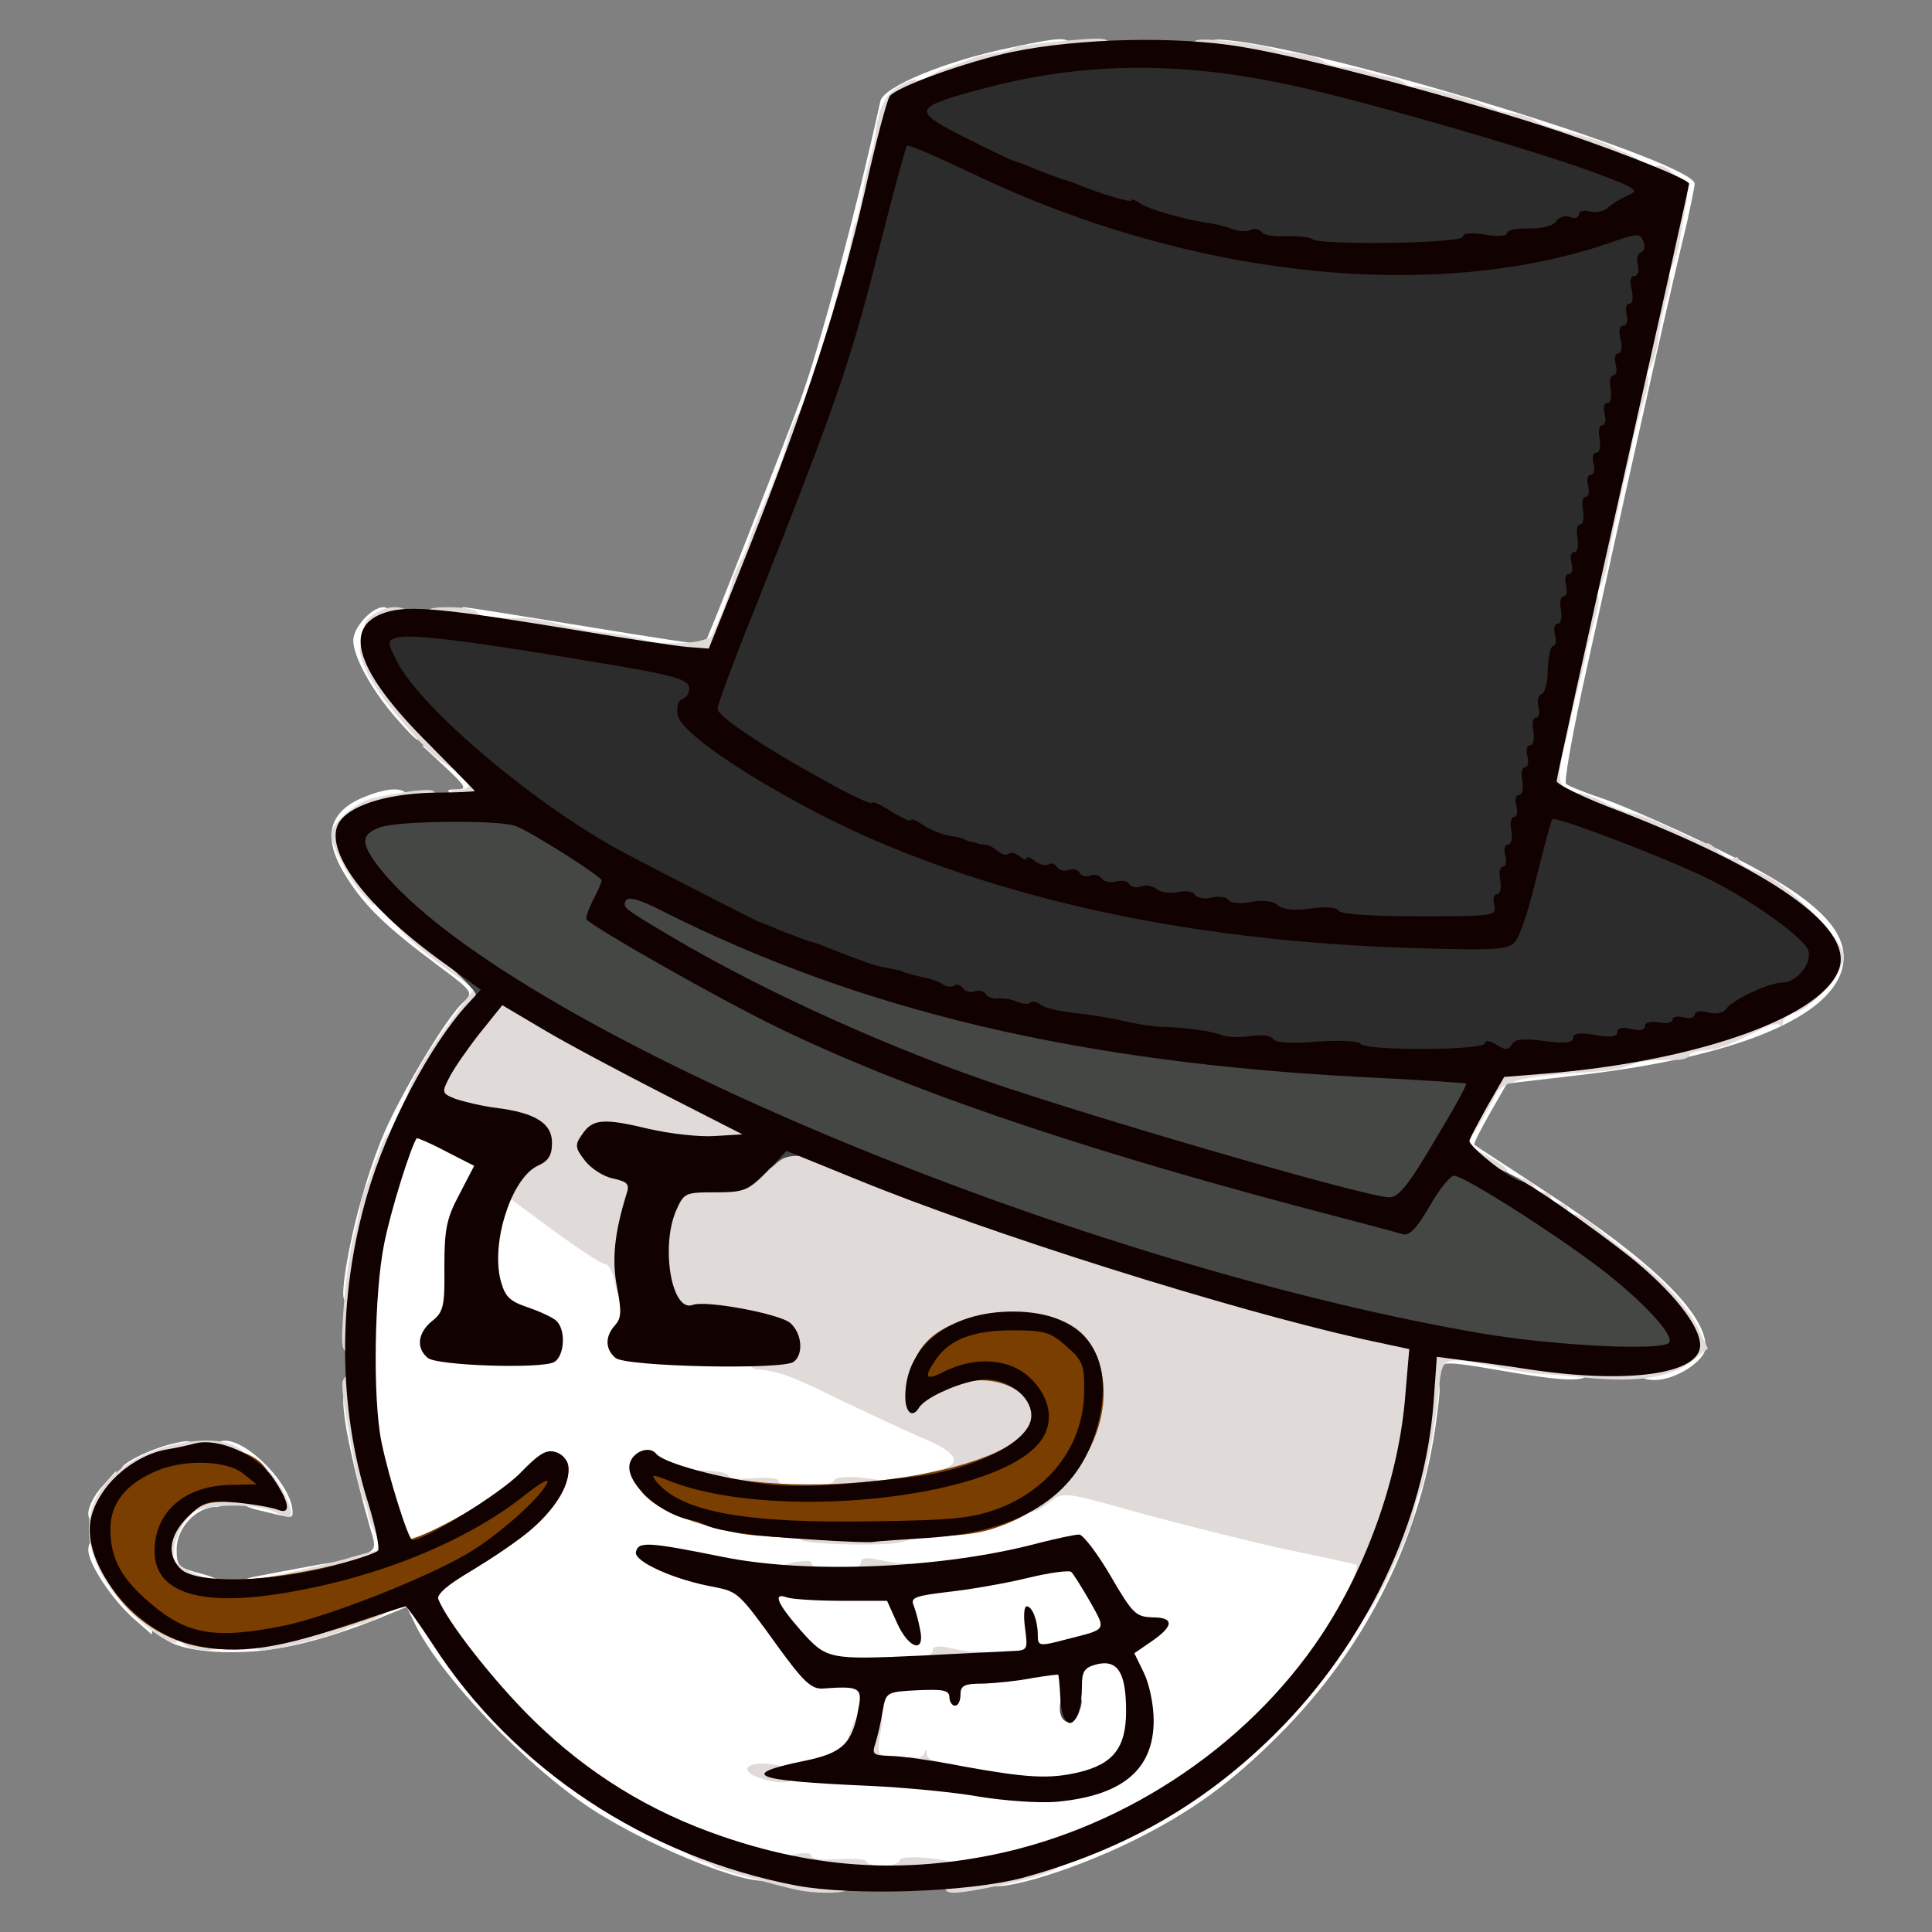 <?xml version="1.0" encoding="utf-8"?>
<!DOCTYPE svg PUBLIC "-//W3C//DTD SVG 1.0//EN" "http://www.w3.org/TR/2001/REC-SVG-20010904/DTD/svg10.dtd">
<svg version="1.0" xmlns="http://www.w3.org/2000/svg" width="32px" height="32px" viewBox="0 0 350 350" preserveAspectRatio="xMidYMid meet">
 <rect x="0" y="0" width="350" height="350" fill="#808080" stroke="none"/>
 <g fill="#ffffff">
  <path d="M179 341 c0 -1 -2.5 -1.1 -10.7 -0.6 -6 0.3 -14.6 0.2 -19.3 -0.4 -6.1 -0.7 -8.6 -0.7 -9.1 0.2 -1.6 2.6 -20.6 -4.7 -32.6 -12.4 -12.1 -7.9 -28.1 -24.7 -32.4 -34.2 l-1.2 -2.5 -5.1 2.1 c-10.1 4 -18.2 6 -25.6 6.1 -7.9 0.2 -14 -1.5 -14 -3.9 0 -1.7 6.6 -1.9 7.6 -0.3 1.2 2 21.4 -0.5 22.7 -2.7 0.4 -0.8 1.9 -1.4 3.3 -1.4 1.4 0 3.2 -0.7 4 -1.5 0.9 -0.8 3.3 -1.5 5.5 -1.5 2.6 0 3.9 -0.4 3.9 -1.4 0 -0.7 2.8 -3 6.3 -5 3.5 -2 7.6 -4.8 9.2 -6.2 l3 -2.6 -3 2 c-6 3.9 -13.5 7.2 -16.4 7.2 -1.6 0 -3.1 0.6 -3.5 1.5 -0.7 2 -7.6 2.1 -7.6 0.1 0 -0.8 0.9 -1.8 2.1 -2.1 1.6 -0.5 1.9 -1.2 1.5 -2.8 -2.3 -7.8 -4.5 -17 -5.1 -21.4 -0.6 -4.5 -0.4 -5.3 0.9 -5.3 1.3 0 1.6 -1.3 1.6 -8 0 -6.7 -0.3 -8 -1.6 -8 -1.3 0 -1.5 -0.8 -0.9 -5.2 1.2 -8.3 4.3 -19.4 7.6 -26.7 3.6 -7.8 11 -20 13.8 -22.5 1.9 -1.8 1.9 -1.9 -4.7 -6.8 -9.1 -6.8 -13 -10.5 -16.3 -15.7 -4.6 -7.1 -3.6 -11.9 2.8 -14.6 5 -2.1 8.3 -2 8.3 0.4 0 1.9 -1.8 3.1 -4.7 3.1 -2.8 0 -4.4 2.7 -3.7 6.5 0.3 1.9 0.9 3.5 1.3 3.5 1.5 0 9.1 8 9.1 9.5 0 0.8 0.7 1.5 1.6 1.5 0.9 0 3.6 1.4 6 3.2 3.4 2.4 4.4 3.8 4.4 6 0 1.5 -0.4 2.8 -1 2.8 -0.5 0 -1 1.4 -1 3 0 1.8 -0.6 3.3 -1.5 3.6 -0.8 0.4 -1.5 1.2 -1.5 2 0 0.8 -0.4 1.4 -1 1.4 -0.5 0 -1 0.7 -1 1.5 0 0.8 -0.6 1.5 -1.3 1.5 -0.7 0 -1.7 2 -2.3 4.5 -0.8 3.5 -0.7 4.5 0.2 4.5 0.7 0 3.5 1.2 6.3 2.6 4.3 2.3 5.1 3.1 5.1 5.5 0 2.6 0.4 2.9 3.1 2.9 2.2 0 5.5 1.8 11.3 6 4.6 3.3 8.7 6 9.3 6 1.4 0 3.7 11.3 3 14.9 l-0.6 3 12.2 0.3 c6.7 0.2 12.6 0 13.1 -0.4 0.6 -0.5 2.5 -0.8 4.3 -0.8 2.7 0 3.3 0.4 3.3 2.1 0 1.6 2.4 3.2 12.3 7.8 6.7 3.2 13 6.1 14 6.4 1.3 0.5 1.7 1.8 1.7 5 l0 4.4 -6.2 1.3 c-7.4 1.6 -36.2 1.8 -43 0.3 -2.7 -0.6 -4.8 -0.9 -4.8 -0.7 0 0.9 8.3 3.7 15 5 9 1.8 27.4 2 34.9 0.5 4.7 -1 11.2 -3.7 18.3 -7.6 1 -0.5 1.8 -1.8 1.8 -2.7 0 -1.4 0.8 -1.8 3.4 -1.8 3 0 3.5 0.4 3.8 2.7 0.3 2.5 1 2.9 14.1 6.4 7.6 2.1 18.8 4.8 24.8 6.1 7.1 1.4 10.9 2.7 10.9 3.5 0 0.7 0.5 1.3 1 1.3 0.6 0 1 -1.6 1 -3.5 0 -1.9 0.5 -3.5 1 -3.5 0.6 0 1 -1.7 1 -3.8 0 -2.1 0.4 -4.2 0.9 -4.7 1.1 -1.2 3.1 -10.6 3.1 -14.5 0 -2.4 0.4 -3 2.1 -3 1.9 0 2 0.4 1.3 5.8 -2.6 22.1 -12.7 42.6 -28.9 58.7 -8.6 8.6 -15.8 13.8 -26.3 19 -12 5.9 -26.2 9.9 -26.2 7.5z m-81.2 -98.2 c-0.3 -0.7 -2.4 -2 -4.8 -2.8 -3.2 -1.1 -4.6 -2.2 -5.1 -4 -1.1 -4 -1 -14.9 0.2 -17.1 0.6 -1.1 0.9 -2.5 0.7 -3 -0.2 -0.6 -1.4 1.1 -2.8 3.8 -2 4.1 -2.4 6 -2.2 12.9 0.2 6.5 -0.1 8.3 -1.3 8.8 -0.8 0.3 -1.5 1 -1.5 1.6 0 0.6 3.4 1 8.6 1 6.4 0 8.5 -0.3 8.2 -1.2z"/>
  <path d="M24.3 293.3 c-4 -3.5 -8.3 -10 -8.3 -12.5 0 -3.4 4.3 -1.8 5.4 2 0.5 1.7 1.4 3.2 2 3.2 1.9 0.1 4.7 4.9 4.4 7.6 l-0.3 2.5 -3.2 -2.8z"/>
  <path d="M33 287 c0 -1.5 -0.7 -2 -2.5 -2 -2.2 0 -2.5 -0.4 -2.5 -4 0 -2.2 0.5 -4 1 -4 0.6 0 1 -1 1 -2.1 0 -3.1 3.7 -5.9 7.7 -5.9 2.6 0 3.3 0.4 3.3 2 0 1.3 -0.7 2 -1.9 2 -3.5 0 -7.1 3.8 -7.1 7.6 0 3.2 0.3 3.4 4.5 4.5 5.8 1.5 6.1 3.9 0.5 3.9 -3.3 0 -4 -0.3 -4 -2z"/>
  <path d="M43 287.5 c0 -0.9 1.4 -1.6 3.8 -2 2 -0.4 5.9 -1.1 8.5 -1.6 6.4 -1.2 6.7 -1.2 6.7 0.9 0 1.5 -1.3 2.1 -6.4 3 -8.7 1.6 -12.6 1.5 -12.6 -0.3z"/>
  <path d="M16 274.1 c0 -1.1 1.1 -3.3 2.5 -4.8 l2.5 -2.8 -0.2 4.5 c-0.3 3.8 -0.6 4.5 -2.5 4.8 -1.7 0.3 -2.3 -0.2 -2.3 -1.7z"/>
  <path d="M47.3 273.7 c-3.1 -0.7 -4.3 -1.5 -4.3 -2.8 0 -0.9 0.6 -1.9 1.3 -2.2 0.6 -0.2 -0.3 -1.1 -2 -2.1 -3.6 -1.8 -4.6 -5.6 -1.5 -5.6 4.3 0 12.2 8.3 12.2 12.9 0 1.2 0.1 1.2 -5.7 -0.2z"/>
  <path d="M22 266.1 c0 -1.1 5.9 -3.9 9.9 -4.7 2.7 -0.6 3.1 -0.4 3.1 1.5 0 1.7 -0.6 2.1 -3 2.1 -1.6 0 -3 0.5 -3 1 0 0.6 -1.6 1 -3.5 1 -1.9 0 -3.5 -0.4 -3.5 -0.9z"/>
  <path d="M270.8 248.1 c-8 -1.4 -9.8 -1.4 -9.8 -0.3 0 0.7 -0.4 1 -1 0.7 -0.5 -0.3 -1 -1.7 -1 -3.1 0 -2.2 0.4 -2.4 4.5 -2.4 2.5 0 6.4 0.4 8.7 1 2.4 0.5 6.9 1.2 10.1 1.6 4.8 0.4 5.7 0.9 5.7 2.5 0 2.4 -3.5 2.4 -17.2 0z"/>
  <path d="M297 248 c0 -1.2 0.7 -2 1.8 -2 2 -0.1 5.2 -2.3 5.2 -3.7 0 -0.6 -0.7 -1.6 -1.5 -2.3 -0.8 -0.7 -1.5 -2.3 -1.5 -3.6 0 -1.8 -0.6 -2.4 -2.2 -2.4 -2.6 -0.1 -5.8 -2.2 -5.8 -3.9 0 -0.6 -0.7 -1.1 -1.5 -1.1 -0.8 0 -2.8 -1.3 -4.5 -3 -1.7 -1.6 -3.7 -3 -4.5 -3 -0.8 0 -1.5 -0.4 -1.5 -1 0 -0.5 -0.7 -1 -1.5 -1 -0.8 0 -1.5 -0.4 -1.5 -1 0 -0.5 -0.7 -1 -1.5 -1 -0.8 0 -1.5 -0.4 -1.5 -0.9 0 -0.5 -1 -1.3 -2.2 -1.7 -1.3 -0.4 -3 -1.5 -3.8 -2.4 -0.8 -0.9 -2.5 -2 -3.7 -2.4 -1.9 -0.6 -2.3 -1.4 -2.2 -4.4 0 -2 0.9 -5 2 -6.7 1 -1.6 2.3 -4 2.8 -5.1 1.1 -2.5 3.6 -3.2 14.6 -4.3 9.3 -0.9 24.9 -3.9 28.5 -5.3 1.4 -0.6 4.6 -2.1 7.1 -3.4 2.6 -1.3 5.4 -2.4 6.3 -2.4 0.9 0 1.6 -0.6 1.6 -1.3 0 -0.7 0.9 -1.9 2 -2.7 2.7 -2 2.5 -2.8 -1.5 -6.7 -1.9 -1.9 -3.5 -3.8 -3.5 -4.3 0 -0.6 -0.7 -1 -1.5 -1 -0.8 0 -1.5 -0.4 -1.5 -1 0 -0.5 -0.6 -1 -1.4 -1 -1.9 0 -17.6 -8 -17.6 -8.9 0 -0.5 -1.9 -1.2 -4.3 -1.5 -2.4 -0.4 -6 -1.6 -8 -2.6 -2 -1.1 -4.5 -2 -5.5 -2 -4.7 0 -5.4 -5.7 -2.1 -18.5 1.1 -4.4 2.5 -9.9 3 -12.2 0.5 -2.4 1.3 -6.2 1.9 -8.5 0.5 -2.4 1.4 -6.8 2 -9.8 0.5 -3 2.2 -10.2 3.6 -16 1.4 -5.8 2.8 -11.8 3 -13.5 0.3 -1.6 0.9 -3.9 1.4 -5 0.5 -1.1 1.1 -3.6 1.4 -5.5 0.3 -1.9 1 -5.6 1.5 -8.2 3.5 -15.6 3.6 -15.3 -4.6 -17.7 -2.5 -0.8 -4.7 -2 -5 -2.7 -0.3 -0.8 -1.2 -1.4 -2.1 -1.4 -3 0 -12.2 -2.4 -12.2 -3.2 0 -0.5 -1.2 -0.8 -2.7 -0.8 -1.6 0 -4 -0.6 -5.4 -1.4 -1.5 -0.7 -5.1 -1.9 -8 -2.6 -3 -0.7 -6.3 -1.6 -7.4 -2 -1.1 -0.5 -4.8 -1.4 -8.3 -2.1 -3.4 -0.6 -6.5 -1.6 -6.8 -2 -0.3 -0.5 -2.3 -0.9 -4.4 -0.9 -2.1 0 -4.2 -0.4 -4.5 -1 -0.3 -0.5 -2.4 -1 -4.6 -1 -3.3 0 -3.9 -0.3 -3.9 -2.1 0 -1.9 0.4 -2 5.3 -1.4 21.1 2.8 82.7 22 82.7 25.8 0 0.6 -0.7 3.8 -1.4 7.1 -2.8 11.5 -7.2 31 -18.1 80.5 -2.5 11.2 -4.2 20.7 -3.8 21.1 0.4 0.4 3.7 1.7 7.3 2.9 3.6 1.3 12.5 5.2 19.7 8.7 16.4 7.9 23.3 13.8 23.3 19.8 0 9.9 -17.6 17.8 -47.3 21.3 l-13.7 1.6 -3.1 5.4 c-1.7 3 -3 5.5 -2.8 5.7 0.2 0.2 6.3 4.1 13.4 8.8 18.7 12.2 28.5 21.7 28.5 27.8 0 2.5 -5.4 6 -9.2 6 -2.1 0 -2.8 -0.5 -2.8 -2z"/>
  <path d="M82 144 c-1.2 -0.8 -1.1 -1 0.7 -1 2 0 1.7 -0.5 -2 -4 l-4.2 -3.9 3.3 -0.1 c5 0 8.2 2.6 8.2 6.6 0 2.9 -0.4 3.4 -2.2 3.4 -1.3 0 -3 -0.5 -3.8 -1z"/>
  <path d="M71.5 129.8 c-4.3 -5 -7.5 -10.9 -7.5 -13.8 0 -2.3 3.3 -6 5.5 -6 1.8 0 2.1 4.6 0.3 5.2 -1.7 0.6 -0.2 4.9 3.2 8.8 2 2.3 3 4.6 3 6.8 0 1.7 -0.2 3.2 -0.4 3.2 -0.3 0 -2.1 -1.9 -4.1 -4.2z"/>
  <path d="M114.7 119.4 c-0.5 -0.6 -4.4 -1.2 -22.7 -3.7 -7.6 -1.1 -8.5 -1.4 -8.8 -3.4 -0.2 -1.3 0.2 -2.3 0.8 -2.3 0.6 0 10.6 1.6 22.2 3.5 11.6 1.9 21.2 3.4 21.4 3.2 0.4 -0.3 14.6 -36.6 17.5 -44.5 3.4 -9.4 9.9 -33.5 14.4 -53.9 0.6 -2.6 11.9 -7.3 23.7 -9.7 9.9 -2.1 10.8 -2 10.8 0.4 0 1.6 -0.7 2 -3.4 2 -1.9 0 -3.8 0.5 -4.1 1 -0.3 0.6 -2.1 1 -3.9 1 -1.8 0 -3.6 0.3 -4 0.8 -0.4 0.4 -4 1.8 -7.9 3.2 -7 2.5 -7.2 2.7 -8 6.5 -0.5 2.2 -1.2 5.6 -1.7 7.5 -0.4 1.9 -1.8 7.8 -2.9 13 -2.9 12.9 -9.1 32.2 -10.7 33.6 -0.8 0.6 -1.4 2.3 -1.4 3.8 0 1.4 -0.4 3.4 -0.9 4.4 -0.5 0.9 -1.3 2.8 -1.9 4.2 -0.5 1.4 -1.7 4.1 -2.6 6.2 -0.9 2 -1.6 4.1 -1.6 4.7 0 0.6 -0.4 1.9 -0.9 2.9 -0.5 0.9 -1.3 2.8 -1.8 4.2 -0.6 1.4 -1.5 3.6 -2.1 5 -0.5 1.4 -1.2 3.2 -1.5 4.1 -0.3 0.9 -2.1 1.9 -4.4 2.2 -4.8 0.8 -12.8 0.9 -13.6 0.1z"/>
 </g>
 <g fill="#e0dbd8">
  <path d="M144.5 342.4 c-4.5 -1 -14.1 -3.7 -15 -4.2 -0.5 -0.4 -1.2 -0.7 -1.5 -0.8 -1.8 -0.3 -4 -1.8 -4 -2.5 0 -1.4 5 -1.1 10.6 0.6 3.4 1 6.1 1.2 8.7 0.6 2.3 -0.6 3.7 -0.5 3.7 0.1 0 0.6 2.1 0.8 5 0.6 2.8 -0.1 5 0 5 0.5 0 0.4 1.4 0.7 3 0.7 1.7 0 3 -0.5 3 -1 0 -1.2 10.2 -0.2 11 1.1 0.3 0.5 3.3 0.2 6.5 -0.6 6.6 -1.6 12.5 -1.9 12.5 -0.7 0 1.5 -4.1 3.2 -12.6 4.9 -6.8 1.4 -8.8 1.5 -9.1 0.6 -0.6 -1.6 -17.3 -1.8 -17.3 -0.3 0 1 -5.5 1.2 -9.5 0.4z"/>
  <path d="M137.1 321.9 c-3.5 -1.4 -1.3 -3 3.2 -2.2 2.2 0.3 3.7 1.1 3.7 1.9 0 1.6 -3.3 1.7 -6.9 0.3z"/>
  <path d="M164 319.9 c0 -1.4 0.5 -1.9 1.4 -1.6 0.8 0.3 1.7 0.1 2 -0.6 0.3 -0.9 0.5 -0.9 0.5 0.1 0.1 0.6 0.8 1.2 1.6 1.2 0.8 0 1.5 0.7 1.5 1.5 0 1 -1.1 1.5 -3.5 1.5 -2.9 0 -3.5 -0.4 -3.5 -2.1z"/>
  <path d="M155 319.1 c0 -1.1 -0.5 -2.1 -1 -2.3 -0.7 -0.2 -0.6 -1.5 0.2 -3.6 0.9 -2.4 1.9 -3.2 3.6 -3.2 2.2 0 2.3 0.3 1.7 4 -0.6 3.3 -0.4 4 0.9 4 0.9 0 1.6 0.7 1.6 1.5 0 1 -1.1 1.5 -3.5 1.5 -2.8 0 -3.5 -0.4 -3.5 -1.9z"/>
  <path d="M166 301.5 c0 -0.8 0.7 -1.5 1.5 -1.5 0.8 0 1.5 -0.5 1.5 -1.1 0 -0.7 1.1 -0.8 3.3 -0.3 1.7 0.4 4 0.7 5 0.6 1 0 1.7 0.6 1.7 1.9 0 1.7 -0.7 1.9 -6.5 1.9 -5.1 0 -6.5 -0.3 -6.5 -1.5z"/>
  <path d="M33.2 297.8 c-0.7 -0.7 -1.2 -0.9 -1.2 -0.5 0 1.5 -5.6 -2.2 -9.1 -6 -9.1 -9.8 -9.1 -19.9 0.1 -26 6.1 -4.2 16.6 -5.7 20.3 -2.9 2.8 2.1 2 2.6 -4 2.6 -6.3 0 -12 2.2 -16.5 6.4 -3.5 3.1 -3.8 8.6 -0.8 11.8 1.1 1.2 2 3.4 2 5 0 2.3 0.4 2.8 2.5 2.8 1.3 0 3.9 0.9 5.7 2 1.8 1.1 4.3 2 5.6 2 1.5 0 2.2 0.6 2.2 2 0 1.5 -0.7 2 -2.8 2 -1.5 0 -3.3 -0.5 -4 -1.2z"/>
  <path d="M46 297.2 c0 -1.3 1.9 -2.3 8.3 -4.1 9.5 -2.7 16.7 -3.7 16.7 -2.4 0 1.1 -3.7 3.3 -6 3.6 -0.8 0.2 -2 0.5 -2.5 0.9 -1.4 0.9 -12.9 3.8 -14.9 3.8 -0.9 0 -1.6 -0.8 -1.6 -1.8z"/>
  <path d="M246 291 c0 -1.1 -0.4 -2 -1 -2 -0.6 0 -0.6 -0.9 0.1 -2.6 0.5 -1.5 0.8 -2.8 0.7 -2.9 -0.2 -0.1 -5.9 -1.4 -12.8 -2.8 -6.9 -1.5 -18.8 -4.5 -26.5 -6.6 -13.8 -3.9 -13.9 -3.9 -16.3 -2 -3.3 2.5 -4.2 2.4 -4.2 -0.7 0 -1.6 0.7 -2.8 1.8 -3 2.3 -0.7 5.6 -5.7 7.6 -11.8 1.6 -4.5 1.5 -5.1 -0.1 -8.4 -3.6 -7.2 -11.6 -9.3 -20 -5 -7 3.4 -6.4 4.3 2.3 4 6.8 -0.3 7.9 -0.1 10 1.9 3.1 2.9 3.5 11.6 0.6 14.2 -3 2.8 -11.1 5.8 -16.8 6.4 -4.5 0.5 -5.4 0.3 -5.4 -1 0 -1 1.2 -1.8 3.5 -2.3 5 -0.9 4.3 -3 -1.7 -5.6 -2.9 -1.2 -9.7 -4.4 -15.2 -7 -9 -4.5 -11.9 -5.5 -15.3 -5.7 -2.5 -0.2 -1.3 -3.1 1.2 -3.1 1.4 0 2.5 -0.4 2.5 -0.9 0 -2.2 -3.7 -3.5 -11.6 -3.9 -8.1 -0.4 -8.5 -0.6 -9.9 -3.3 -1.9 -3.7 -1.9 -15.9 -0.1 -20.4 1.5 -3.4 1.7 -3.5 6.9 -3.5 4 0 6.1 -0.5 7.8 -2 l2.4 -1.9 -8 -0.1 c-4.4 0 -10.4 -0.6 -13.3 -1.4 -5.2 -1.3 -7.3 -0.8 -4.9 1.2 0.7 0.6 2.4 1.3 4 1.7 2.4 0.6 2.7 1.2 2.7 4.7 0 2.2 -0.5 4.9 -1.1 6.1 -0.7 1.1 -1.1 4.9 -1.1 8.4 0.1 4.8 -0.2 6.3 -1.3 6.3 -0.8 0 -1.7 -1.5 -2.1 -3.5 -0.3 -1.9 -1.1 -3.5 -1.8 -3.5 -0.6 0 -4.7 -2.7 -9.1 -5.9 l-8 -5.9 -1 3.1 c-1.5 4.5 -3.5 4.7 -3.5 0.3 0 -2 0.4 -3.6 0.9 -3.6 0.5 0 1.2 -1.6 1.5 -3.5 0.5 -2.5 1.5 -3.9 3.2 -4.7 1.3 -0.6 2.4 -1.4 2.4 -1.8 0 -1.1 -4.9 -2.8 -10 -3.5 -2.5 -0.3 -5.8 -1.2 -7.4 -2 -1.6 -0.8 -3.5 -1.5 -4.2 -1.5 -2.2 0 0.7 -6.1 6.6 -14.2 l4.9 -6.7 -5.2 -3.7 c-2.9 -2.1 -6.4 -5 -7.9 -6.6 l-2.7 -2.8 3.2 0 c2.2 0 4.3 1 6.4 2.9 1.7 1.5 3.8 3.1 4.7 3.4 0.9 0.4 1.6 1 1.6 1.6 0 0.5 0.9 1.1 2 1.4 1.1 0.3 2 1.2 2 2.1 0 0.9 0.8 1.6 1.9 1.6 1.1 0 5.4 2 9.6 4.6 4.3 2.5 14 7.6 21.6 11.5 13.5 6.7 13.9 7 13.9 10.1 0 2.5 0.3 2.9 1.2 2 2.3 -2.3 8.5 -1.2 20.9 3.8 24 9.8 67.1 23.3 90.7 28.5 4.5 1.1 8.2 2.2 8.2 2.7 0 0.4 1.9 0.8 4.3 0.8 2.3 0 8.3 0.7 13.2 1.5 9.7 1.6 17.5 1.9 24.9 0.9 4.5 -0.7 6.2 -2.6 3.1 -3.8 -0.8 -0.3 -1.5 -1 -1.5 -1.7 0 -0.6 -1.1 -2 -2.5 -3.1 -1.4 -1.1 -2.5 -2.8 -2.5 -3.9 0 -1.4 -0.7 -1.9 -2.6 -1.9 -1.7 0 -2.8 -0.6 -3.1 -2 -0.3 -1.1 -1.4 -2 -2.4 -2 -1.1 0 -1.9 -0.4 -1.9 -1 0 -0.5 -0.7 -1 -1.5 -1 -0.9 0 -1.8 -0.7 -2.1 -1.5 -0.4 -0.8 -1.2 -1.5 -2 -1.5 -0.8 0 -1.4 -0.4 -1.4 -1 0 -0.5 -0.7 -1 -1.5 -1 -0.8 0 -1.5 -0.4 -1.5 -1 0 -0.5 -0.6 -1 -1.4 -1 -0.8 0 -2.1 -0.6 -2.8 -1.3 -0.7 -0.7 -2.8 -1.9 -4.6 -2.6 -3.6 -1.5 -5.2 -4.4 -5.2 -9.3 0 -2.1 0.6 -3.1 2 -3.5 1.3 -0.3 2 -1.4 2 -2.9 0 -1.3 0.5 -2.4 1 -2.4 0.6 0 1 -0.8 1 -1.8 0 -1.7 1.5 -2 13.2 -3.1 8.2 -0.8 17.1 -2.4 23.3 -4.2 5.5 -1.6 10.8 -2.9 11.8 -2.9 0.9 0 1.7 -0.4 1.7 -1 0 -0.5 1.1 -1 2.4 -1 1.5 0 2.6 -0.7 2.9 -2 0.3 -1.2 1.4 -2 2.5 -2 2.3 0 2.9 -2.2 2.3 -8.2 -0.3 -3.4 -0.6 -3.8 -3.2 -3.8 -3.3 0 -9.9 -3.8 -9.9 -5.7 0 -0.7 -1.1 -1.3 -2.5 -1.3 -1.4 0 -2.5 -0.4 -2.5 -1 0 -0.5 -0.9 -1 -2 -1 -1.1 0 -2 -0.4 -2 -0.9 0 -0.4 -1.5 -1.1 -3.2 -1.4 -1.8 -0.3 -5.8 -1.6 -8.8 -3 -3 -1.3 -7.9 -3.3 -10.9 -4.3 l-5.3 -1.9 0.6 -6 c0.3 -3.3 1.4 -9.8 2.5 -14.5 9.2 -40.5 20.1 -89.4 20.1 -90.1 0 -0.5 -0.9 -0.9 -1.9 -0.9 -1.1 0 -2.6 -0.7 -3.5 -1.5 -0.8 -0.8 -2.2 -1.5 -3 -1.5 -2.4 0 -14.1 -4.2 -14.4 -5.1 -0.2 -0.5 -1.2 -0.9 -2.3 -0.9 -1.1 0 -7.5 -1.6 -14.2 -3.5 -6.7 -2 -14.1 -4.1 -16.4 -4.7 -2.4 -0.7 -4.3 -1.5 -4.3 -1.9 0 -0.4 -2.1 -0.9 -4.7 -1.2 -2.7 -0.2 -8.5 -1 -13 -1.8 -7 -1.1 -8.3 -1.6 -8.3 -3.2 0 -1.7 0.6 -1.8 6.8 -1.2 3.7 0.4 7.1 1 7.7 1.3 0.5 0.3 2.5 0.7 4.4 0.9 1.9 0.2 4 0.8 4.7 1.3 0.6 0.6 2.4 1.1 4 1.2 1.6 0.1 3.4 0.4 3.9 0.7 0.6 0.3 2.1 0.7 3.5 0.9 1.3 0.2 3 0.8 3.7 1.4 0.7 0.6 1.3 0.8 1.3 0.5 0 -0.6 8.6 1.6 12 3 0.8 0.4 1.8 0.7 2.3 0.8 0.4 0.2 0.8 0.3 1 0.5 0.1 0.1 1.5 0.4 3.2 0.6 1.6 0.3 3.2 0.9 3.5 1.2 0.3 0.4 3 1.4 6 2.1 3 0.8 6.4 1.8 7.5 2.4 1.1 0.6 2.2 1.2 2.5 1.2 0.3 0 1.6 0.7 3 1.5 1.4 0.7 2.6 1.3 2.8 1.2 0.8 -0.6 2.1 0 4 1.8 1.6 1.5 2.1 2.8 1.7 4.8 -0.3 1.5 -0.8 4.2 -1.1 6.1 -0.2 1.8 -0.9 4.1 -1.4 5.1 -0.5 0.9 -0.7 1.9 -0.5 2.2 0.3 0.2 0 2 -0.6 3.9 -0.6 1.9 -1.3 5.2 -1.5 7.4 -0.3 2.2 -1 4.5 -1.5 5.1 -0.5 0.6 -0.7 1.3 -0.4 1.6 0.3 0.2 0 2 -0.6 3.9 -1.2 4 -1.9 6.7 -2.4 9.4 -0.2 1.1 -0.6 3.1 -1 4.5 -0.3 1.4 -0.8 3.4 -1 4.5 -0.2 1.1 -0.6 3.1 -1 4.5 -0.3 1.4 -0.8 4 -1.1 5.9 -0.2 1.8 -0.9 4.1 -1.4 5.1 -0.5 0.9 -0.7 1.9 -0.5 2.2 0.3 0.2 0 2 -0.6 3.9 -0.5 1.9 -1.2 4.5 -1.5 5.9 -0.2 1.4 -0.7 3.6 -1.1 5 -1.1 4.4 -1.4 5.5 -1.8 7.5 -0.2 1.1 -0.6 3.1 -1 4.5 -1.7 6.8 -1.3 8.1 2.8 8.7 1 0.2 2.8 0.9 4 1.5 1.2 0.7 2.5 1.3 3 1.4 0.4 0.1 0.8 0.2 1 0.4 0.1 0.1 1 0.3 2 0.5 1 0.2 4.3 1.5 7.3 3 2.9 1.4 5.5 2.5 5.7 2.3 0.2 -0.2 1.1 0.5 2.1 1.5 1 0.9 2.2 1.5 2.7 1.2 0.5 -0.4 0.9 -0.2 0.9 0.4 0 0.5 1.6 1.5 3.6 2.1 4.9 1.7 15.4 12 15.4 15.3 0 2.8 -5.4 9.1 -8.7 10.1 -1.3 0.4 -2.3 1.2 -2.3 1.8 0 0.6 -0.3 0.8 -0.6 0.5 -0.4 -0.4 -1.9 0 -3.3 0.7 -5.7 2.9 -7.9 3.8 -10.5 3.9 -1.4 0.1 -2.6 0.5 -2.6 0.9 0 0.4 -1 0.8 -2.2 0.8 -4.3 0 -6.3 0.2 -7.8 0.7 -2.7 1.1 -4.4 1.3 -10.5 1.7 -9.7 0.6 -13.5 1.6 -14.6 4 -0.5 1.1 -1.8 3.5 -2.8 5.1 -2.6 4 -2.6 3.8 1.4 5.9 1.9 1.1 3.5 2.2 3.5 2.6 0 0.5 1.1 1.1 2.5 1.4 1.4 0.4 2.5 1.1 2.5 1.6 0 0.6 0.7 1 1.5 1 0.8 0 1.5 0.5 1.5 1 0 0.6 0.7 1 1.5 1 0.8 0 1.5 0.5 1.5 1 0 0.6 0.6 1 1.3 1 0.6 0 2.7 1.3 4.4 2.8 1.8 1.5 4.7 3.8 6.5 5.2 5.4 4.1 9.6 8.9 11.5 12.7 l1.7 3.6 -2.9 2.3 c-3.7 2.9 -9.7 3.9 -18.9 3 -3.9 -0.4 -7.8 -0.7 -8.6 -0.7 -0.8 0 -4 -0.5 -7 -1.1 -11.1 -2.2 -10.7 -2.4 -11.4 4.6 -0.8 7.2 -2.6 16.7 -3.4 18.1 -0.4 0.6 -0.8 2.1 -1 3.5 -0.4 3.4 -8 19 -9.2 19 -0.6 0 -1 -0.9 -1 -2z"/>
  <path d="M29.7 287 c-3.8 -4.5 -1.2 -16 3.7 -16 0.9 0 1.6 -0.4 1.6 -1 0 -0.6 2.7 -1 6 -1 5.5 0 6 -0.2 6 -2.2 l0 -2.2 2 2.2 c2.1 2.3 4.4 7.2 3.6 7.9 -0.2 0.3 -1.4 -0.1 -2.7 -0.7 -3.3 -1.8 -13.5 -1.6 -15.3 0.3 -2.1 2.1 -3.7 6.4 -3 8.2 0.3 0.8 2.1 2 4 2.7 4.6 1.7 4.4 3.8 -0.4 3.8 -2.5 0 -4.3 -0.7 -5.5 -2z"/>
  <path d="M46 287.6 c0 -1 2 -1.9 5.8 -2.6 3.1 -0.6 7.8 -1.8 10.5 -2.5 2.6 -0.8 5.1 -1.4 5.5 -1.5 1 0 1 -2.3 0 -3.6 -0.4 -0.6 -0.9 -1.9 -1.1 -3 -0.1 -1 -0.6 -2.4 -0.9 -3 -0.8 -1.2 -3.8 -17.6 -3.8 -20.5 0 -1.2 0.7 -1.9 1.8 -1.9 1.5 0 2 1.4 2.9 7.8 0.7 4.2 2.1 10.6 3.2 14.1 3.8 11.7 2.8 13.5 -8.7 16.3 -9.5 2.2 -15.2 2.4 -15.2 0.4z"/>
  <path d="M139 285.6 c0 -0.8 1.8 -1.8 4 -2.4 2.3 -0.5 4 -0.6 4 -0.1 0 0.5 0.7 0.9 1.5 0.9 0.8 0 1.5 0.7 1.5 1.5 0 1.2 -1.3 1.5 -5.5 1.5 -4 0 -5.5 -0.4 -5.5 -1.4z"/>
  <path d="M153 285.5 c0 -0.8 0.7 -1.5 1.5 -1.5 0.8 0 1.5 -0.5 1.5 -1.1 0 -0.7 1.1 -0.8 3.3 -0.3 1.7 0.4 4 0.7 5 0.6 1 0 1.7 0.6 1.7 1.9 0 1.7 -0.7 1.9 -6.5 1.9 -5.1 0 -6.5 -0.3 -6.5 -1.5z"/>
  <path d="M145.7 279.2 c-0.9 -0.2 -1.7 -1 -1.7 -1.8 0 -1.1 2.1 -1.4 11 -1.4 9 0 11 0.3 11 1.5 0 0.8 -1.3 1.6 -3.2 2 -3.2 0.5 -13.6 0.4 -17.1 -0.3z"/>
  <path d="M132.5 271.5 c-0.5 -0.2 -2.7 -0.6 -4.7 -1 -2.8 -0.4 -3.8 -1.1 -3.8 -2.4 0 -1.5 0.8 -1.8 4 -1.7 2.2 0.1 4 0.5 4 1 0 0.4 2 0.6 4.5 0.4 2.5 -0.2 4.5 0 4.5 0.4 0 0.5 0.7 0.8 1.5 0.8 0.8 0 1.5 0.7 1.5 1.5 0 1.2 -1.2 1.5 -5.2 1.4 -2.9 0 -5.7 -0.2 -6.3 -0.4z"/>
  <path d="M148 270.5 c0 -0.8 0.6 -1.5 1.4 -1.5 0.8 0 1.6 -0.4 1.8 -0.9 0.2 -0.5 2.4 -0.7 5.1 -0.4 3.7 0.4 4.7 0.9 4.7 2.4 0 1.7 -0.8 1.9 -6.5 1.9 -5.1 0 -6.5 -0.3 -6.5 -1.5z"/>
  <path d="M62.3 236.3 c0.4 -4.9 1.2 -10.6 1.9 -12.8 0.6 -2.2 1.1 -4.3 1 -4.7 -0.1 -0.4 0.3 -2 1 -3.5 0.6 -1.5 1.2 -3.1 1.3 -3.5 0.2 -0.5 0.4 -1 0.5 -1.3 0.1 -0.3 0.3 -0.8 0.5 -1.2 0.6 -2.5 1.8 -4.3 2.7 -4.3 1.4 0 0.5 6.4 -2.2 16 -1.1 4.1 -2.4 11.2 -2.7 15.8 -0.5 7.3 -0.8 8.2 -2.6 8.2 -1.9 0 -2 -0.5 -1.4 -8.7z"/>
  <path d="M65.5 161.8 c-2.4 -2.8 -5.5 -8.8 -5.5 -10.6 0 -2 4.3 -5.8 7.5 -6.6 1.7 -0.4 4.9 -1 7.3 -1.3 3.8 -0.4 4.2 -0.3 4.2 1.6 0 1.9 -0.6 2.1 -5 2.1 -2.7 0 -5 0.5 -5 1 0 0.6 -1.1 1 -2.5 1 -2.2 0 -2.5 0.4 -2.5 3.4 0 2.5 0.5 3.5 2 3.9 1.5 0.4 2 1.4 2 4.1 0 2 -0.1 3.6 -0.3 3.6 -0.1 0 -1.1 -1 -2.2 -2.2z"/>
  <path d="M81 145 c0 -1.3 0.7 -2 2 -2 3 0 2.4 -1.6 -1.4 -4 -3.1 -1.9 -5.5 -4.2 -10.8 -10.8 -5.3 -6.5 -7.2 -12.2 -4.1 -12.2 2 0 6.3 6.8 6.3 9.9 0 1.4 0.7 2.1 1.8 2.1 2.5 0 8.2 6.1 8.2 8.8 0 1.8 0.6 2.2 3 2.2 2.8 0 3 0.2 3 4 l0 4 -4 0 c-3.3 0 -4 -0.3 -4 -2z"/>
  <path d="M104 117.5 c-10.7 -1.9 -21.2 -3.4 -23.2 -3.5 -3.1 0 -3.8 -0.4 -3.8 -2 0 -1.7 0.7 -2 4.4 -2 2.5 0 4.7 0.4 5.1 1 0.3 0.5 1.8 0.9 3.3 0.9 1.5 0.1 3.8 0.1 5.2 0.1 1.4 0.1 4.3 0.5 6.4 1.1 2.2 0.6 5.9 1.3 8.2 1.5 2.4 0.2 5.3 0.8 6.6 1.2 4.1 1.3 12 0.8 12.8 -0.8 1.7 -3.4 3.8 -9 3.7 -10 0 -0.3 0.6 -1.6 1.3 -3 0.8 -1.4 1.5 -3 1.6 -3.6 0.1 -0.6 1 -2.9 1.9 -5 3.2 -7.3 4.7 -11.2 5.2 -13.7 0.2 -1 0.9 -2.8 1.5 -4 0.7 -1.2 1.3 -2.4 1.4 -2.7 0 -0.3 0.3 -1.2 0.7 -2 0.6 -1.7 3 -9.1 3.3 -10.2 0.1 -0.5 0.2 -0.9 0.4 -1 0.1 -0.2 0.3 -1.1 0.6 -2 0.2 -1 0.6 -2.6 0.8 -3.5 0.3 -1 0.5 -2 0.6 -2.3 0.1 -0.3 0.3 -0.9 0.5 -1.5 0.1 -0.5 0.3 -1.2 0.4 -1.5 0.3 -0.7 1.1 -4.2 1.5 -6.5 0.2 -1.1 0.4 -2 0.5 -2 0.3 0 1 -3.2 1.6 -6.9 0.2 -1.5 0.8 -3.8 1.1 -5 0.4 -1.1 0.8 -2.8 0.9 -3.6 0.6 -5.5 1.9 -8.1 4.6 -9.5 1.6 -0.9 2.9 -1.3 2.9 -1 0 0.3 1 0 2.3 -0.7 1.2 -0.7 2.5 -1.3 3 -1.4 0.4 -0.1 0.9 -0.3 1.2 -0.4 0.3 -0.1 0.8 -0.3 1.3 -0.5 0.4 -0.1 1.4 -0.5 2.3 -0.9 0.9 -0.4 2.7 -0.8 4.1 -1 1.3 -0.1 2.9 -0.5 3.4 -0.9 0.6 -0.3 4.8 -0.9 9.2 -1.3 7.8 -0.7 8.2 -0.6 8.2 1.3 0 1.8 -0.9 2.1 -6.8 2.6 -6.5 0.5 -24.1 4.5 -25.2 5.7 -0.3 0.3 -1.7 1.3 -3.1 2.2 -2.1 1.3 -2.9 3.3 -4.8 12 -3.6 15.8 -10.2 39.3 -11.2 39.6 -0.5 0.2 -0.9 1.1 -0.9 2 0 2.5 -4.2 14.2 -5.2 14.2 -0.4 0 -0.8 1.1 -0.8 2.5 0 1.4 -0.4 2.5 -1 2.5 -0.5 0 -1 1 -1 2.3 0 2.4 -5 15 -6.2 15.5 -0.5 0.2 -0.8 1.5 -0.8 2.8 0 1.3 -0.4 2.4 -0.9 2.4 -0.5 0 -1.1 1.2 -1.3 2.8 -0.3 2.4 -0.7 2.7 -4.3 2.9 -2.2 0.1 -12.8 -1.3 -23.5 -3.2z"/>
  <path d="M66 113.4 c0 -1.4 3.1 -3.4 5.4 -3.4 1.9 0 2.6 0.5 2.6 2 0 1.7 -0.7 2 -4 2 -2.2 0 -4 -0.3 -4 -0.6z"/>
 </g>
 <g fill="#444744">
  <path d="M192 309.5 c0 -1.8 0.5 -2.5 2 -2.5 2.1 0 2.4 0.8 1.4 3.4 -1 2.5 -3.4 1.9 -3.4 -0.9z"/>
  <path d="M265 244.5 c-29.1 -5.1 -77.4 -19.1 -106.6 -31 -11 -4.4 -15.1 -5.1 -17.6 -2.9 -1.7 1.6 -1.8 1.6 -1.8 -1.7 0 -3.3 -0.2 -3.5 -9.8 -7.8 -10.7 -5 -31.8 -16.1 -37.2 -19.8 -1.9 -1.3 -3.6 -1.9 -3.8 -1.3 -0.4 1.2 -2.3 1.4 -2 0.2 0.2 -0.5 -3.7 -4.4 -8.7 -8.7 -12.2 -10.7 -14.5 -13.7 -14.5 -19.2 0 -3.6 0.4 -4.5 2.3 -5.2 4.3 -1.6 13.3 -2.1 22.7 -1.3 9 0.8 9.9 1.1 16.8 5.5 3.9 2.6 7.2 5.4 7.2 6.2 0 0.9 0.9 1.5 2.5 1.5 1.4 0 5.3 1.4 8.6 3.1 28 14.1 57.9 22.7 95.4 27.4 10.2 1.3 38.8 3.3 48.8 3.5 2.7 0 2.1 5.5 -1.3 11.5 l-3 5.3 3 0.5 c1.7 0.4 3.6 0.8 4.3 1 2.2 0.6 7.5 3.6 7.9 4.5 0.1 0.4 3.9 3.2 8.3 6.2 4.3 3 10.6 8.1 13.8 11.2 5.3 5.2 5.8 6 5.5 9.5 l-0.3 3.8 -13.5 0.2 c-10.4 0.1 -16.6 -0.4 -27 -2.2z"/>
 </g>
 <g fill="#7a3e00">
  <path d="M33.3 297.6 c-13.6 -4.4 -20.9 -19.9 -13.6 -28.7 3.8 -4.5 9.6 -6.9 16.8 -6.9 7.8 0 12.5 2.6 12.5 7 l0 3 -6.1 0 c-5.4 0 -6.4 0.3 -9 2.9 -3.4 3.4 -3.7 7 -1 9.5 1.5 1.4 3.7 1.8 9.4 1.8 8.1 -0.1 23.6 -3.3 27 -5.7 1.2 -0.8 3 -1.5 4 -1.5 2.9 0 15.2 -6.8 20.1 -11.1 5 -4.4 9.6 -5.3 9.6 -1.9 0 5.1 -5 10.7 -15 16.9 -3 1.8 -6.6 4.1 -8 5.1 -1.4 0.9 -8.3 3.6 -15.5 6 -14.6 4.8 -24.1 5.9 -31.2 3.6z"/>
  <path d="M133.5 277.7 c-12.1 -2.5 -18.5 -6.2 -18.5 -10.8 0 -3.6 1.1 -3.6 10 -0.8 21 6.8 62 0.4 62 -9.6 0 -5.4 -9 -8.4 -15 -5 -1.4 0.8 -3.5 1.4 -4.7 1.5 -1.8 0 -2.3 -0.6 -2.3 -2.5 0 -7.8 6.9 -12.4 18.5 -12.5 8.4 0 12.9 2.2 15.1 7.5 4.6 11 -3.1 25.4 -16.4 30.6 -5 2 -7.8 2.3 -24.2 2.5 -12 0.2 -20.6 -0.1 -24.5 -0.9z"/>
 </g>
 <g fill="#2c2c2c">
  <path d="M233.5 191.9 c-43.2 -3.1 -81 -12.6 -110.5 -27.7 -15.5 -8 -15.4 -8 -24.5 -14.1 -20.2 -13.5 -31.5 -25.8 -31.5 -34 0 -2.4 0.5 -3.2 2.6 -3.7 3.8 -1 16.4 0.4 38.8 4.1 11 1.9 20.2 3.2 20.4 3.1 0.8 -0.8 19.6 -50.2 22.1 -58.1 1.6 -4.9 4.3 -14.8 6.1 -22 4.1 -17 3.9 -16.5 5.6 -16.5 0.9 0 1.4 -1.1 1.4 -3.1 0 -3.6 2.3 -4.8 15.8 -8.1 12.7 -3.2 40.2 -3.1 55.1 0.1 12.8 2.7 44.5 11.8 56.4 16.2 8.6 3.1 8.7 3.2 8.7 6.5 0 2 -0.5 3.4 -1.2 3.4 -0.7 0 -0.5 0.5 0.5 1.1 1.1 0.6 1.7 2.2 1.7 4.3 0 2.9 -13.1 63.3 -19.6 90.2 -1.3 5.6 -2.4 10.4 -2.4 10.8 0 0.3 1.3 0.6 3 0.6 3.2 0 22.3 7.1 31.1 11.5 6 3.1 13.3 7.9 16.1 10.7 3.9 3.9 1.5 13.8 -3.5 13.8 -2 0 -8.8 3.1 -10.2 4.6 -1.4 1.5 -19.6 5.1 -32.4 6.4 -11.6 1.1 -33.1 1.1 -49.6 -0.1z"/>
 </g>
 <g fill="#110100">
  <path d="M144.3 341.6 c-27.2 -5.2 -51.3 -21.1 -65.9 -43.7 -2.5 -3.8 -4.7 -6.9 -4.9 -6.9 -0.2 0 -5.2 1.6 -11.2 3.6 -13.2 4.5 -20.8 5.3 -28.7 3 -9.8 -2.9 -18.6 -14.3 -17.2 -22.2 1.1 -5.8 7.3 -11.6 13.7 -12.8 1.3 -0.2 3.7 -0.7 5.2 -1.1 4.3 -1.1 11.3 2 14.2 6.3 3 4.4 3.3 6.7 0.8 5.7 -1 -0.4 -4.4 -1 -7.5 -1.3 -5.3 -0.4 -5.9 -0.2 -8.8 2.6 -3.4 3.4 -3.9 7.1 -1.2 9.5 2.8 2.5 14.9 2.4 25.9 -0.2 5.1 -1.3 9.5 -2.7 9.8 -3.2 0.3 -0.5 -0.5 -4.4 -1.8 -8.6 -5.5 -17.5 -5.6 -37.2 -0.2 -55.8 3.6 -12.4 11.4 -27.2 18.2 -34.6 l2.4 -2.6 -6.5 -4.7 c-14 -10 -21.7 -20.1 -19.4 -25.2 1.6 -3.3 8.4 -5.6 17.3 -5.8 4.1 0 7.5 -0.2 7.5 -0.3 0 -0.1 -3.8 -3.9 -8.3 -8.5 -13.3 -13.2 -15.9 -21.4 -7.7 -23.9 4.3 -1.3 10.5 -0.7 36.5 3.6 7.7 1.3 15.8 2.5 18 2.7 l3.9 0.3 7.4 -18.5 c10.3 -26 16.4 -44.9 20.8 -64 2 -9.1 4.1 -17 4.6 -17.6 1.3 -1.7 14.1 -6.3 22.2 -8 12.1 -2.5 29.8 -2.9 41.6 -0.9 12.1 2 40.1 9.5 57.8 15.4 12.3 4.2 23.2 8.6 23.2 9.4 0 0.3 -5.4 24.5 -12 53.8 -6.6 29.3 -12 53.8 -12 54.4 0 0.6 5.1 3.1 11.3 5.4 27.5 10.7 41.9 20.8 40 28.2 -2.3 8.8 -25.2 17.1 -53.3 19.4 l-7.5 0.6 -3 5.2 c-1.6 2.9 -3.1 5.7 -3.3 6.3 -0.3 1 7.9 7.4 9.4 7.4 1 0 13 8.4 19.7 13.7 7.7 6.2 12.7 12.5 12.7 16 0 5.3 -13.3 7.1 -31.5 4.3 -3.8 -0.6 -9.1 -1.3 -11.6 -1.6 l-4.6 -0.6 -0.6 8.3 c-1.6 21.4 -12.3 43.7 -28.6 59.9 -13.1 13 -27.6 21.2 -45.9 26.2 -9.8 2.6 -30.5 3.3 -40.9 1.4z m33 -5.1 c24.8 -4.3 48.3 -19.5 62.1 -40.3 8.4 -12.7 14.1 -29 15.2 -43.6 l0.7 -8.2 -8.4 -1.8 c-24.1 -5.4 -67.4 -19 -91.6 -28.9 l-12.8 -5.2 -3.6 3.8 c-3.4 3.4 -4.1 3.7 -9.3 3.7 -5.6 0 -5.7 0.1 -7.2 3.5 -2.7 6.6 -0.7 18.3 3.1 16.9 2.3 -0.9 15.8 1.6 17.7 3.3 2.1 1.9 2.4 5.6 0.6 7 -1.9 1.5 -30.4 0.9 -32.3 -0.7 -1.9 -1.6 -1.9 -3.9 -0.1 -5.9 1.2 -1.3 1.2 -2.6 0.4 -6.8 -1 -5 -0.5 -9.9 1.7 -17 0.6 -1.8 0.2 -2.2 -2.4 -2.8 -1.7 -0.3 -4 -1.8 -5.1 -3.2 -1.8 -2.3 -1.9 -2.9 -0.6 -4.7 1.9 -2.9 3.8 -3.1 12.1 -1.1 3.9 0.9 9.3 1.5 12 1.3 l5 -0.3 -14.1 -7.2 c-7.8 -4 -17.6 -9.2 -21.8 -11.7 l-7.6 -4.5 -4.1 5.1 c-2.2 2.8 -4.7 6.4 -5.5 8 -1.4 2.7 -1.4 2.9 1.2 3.9 1.5 0.5 4.8 1.3 7.3 1.6 7.1 0.9 10.1 2.8 10.1 6.3 0 2.3 -0.6 3.3 -2.6 4.2 -4.7 2.2 -8.5 13.8 -6.7 20.8 0.8 2.9 1.6 3.7 4.8 4.8 2.1 0.7 4.5 1.8 5.2 2.4 1.9 1.6 1.6 6.6 -0.4 7.6 -2.7 1.2 -21.1 0.6 -22.8 -0.8 -2.2 -1.8 -1.8 -4.6 0.8 -6.7 2 -1.6 2.3 -2.6 2.2 -9.8 0 -6.8 0.4 -8.8 2.7 -13.1 l2.7 -5.2 -5.1 -2.6 c-2.8 -1.5 -5.2 -2.5 -5.3 -2.4 -1 1.3 -4.7 13 -5.9 19.1 -1.8 8.8 -2.1 28.1 -0.5 35.9 1.3 6.4 4.9 17.8 5.6 17.8 2.3 0 15.7 -8.3 19.4 -12 3.7 -3.8 4.9 -4.5 6.7 -3.9 4.3 1.6 2 8.4 -4.7 14.1 -2.2 1.9 -7 5.1 -10.6 7.3 -4.3 2.5 -6.4 4.3 -6.1 5.2 1.7 4.2 10 14.8 17.1 21.8 10 9.8 21.2 16.7 34.4 21.2 15.8 5.4 30.5 6.6 46.4 3.8z m-125.8 -42 c8.1 -1.7 25.4 -8.5 33.1 -13 5.3 -3.1 13 -9.8 14.5 -12.8 0.6 -1.1 -1.2 -0.1 -4.2 2.3 -10.4 8.2 -26.2 14.7 -42.9 17.5 -15.6 2.7 -24 0.1 -24 -7.5 0 -7.2 5.6 -12 14.2 -12 l4.3 -0.1 -2.4 -1.9 c-2.8 -2.4 -10.5 -2.7 -15.6 -0.6 -5.7 2.4 -8.5 5.9 -8.5 10.6 0 5.3 1.9 8.9 7.2 13.4 6.7 5.8 11.9 6.6 24.3 4.1z m250.9 -51.3 c0.9 -1.4 -5 -7.7 -12.6 -13.5 -8.7 -6.6 -24.6 -16.7 -26.4 -16.7 -0.7 0 -2.7 2.5 -4.4 5.5 -2.3 4 -3.7 5.4 -4.8 5.1 -1 -0.3 -9.6 -2.6 -19.2 -5.1 -41.3 -11 -71.5 -21.4 -94.2 -32.4 -10.3 -5 -32.7 -17.7 -34.5 -19.5 -0.3 -0.2 0.3 -1.8 1.1 -3.5 0.9 -1.6 1.6 -3.3 1.6 -3.6 0 -0.7 -13.2 -9.1 -15.7 -9.9 -3.4 -1.1 -21.6 -0.9 -24.5 0.3 -3.5 1.3 -3.5 2.9 0 7.4 22.6 28.3 123.6 71.1 199.2 84.2 13.4 2.3 33.4 3.3 34.4 1.7z m-42.6 -36.4 c3.4 -5.6 6 -10.3 5.8 -10.5 -0.1 -0.1 -8.7 -0.7 -19.2 -1.2 -51.4 -2.7 -90.7 -12.1 -126.3 -30 -4 -2.1 -6.2 -2.7 -6.7 -2 -0.7 1.3 -0.5 1.4 8.6 6.8 16.7 9.9 40.5 20.6 60.2 27.1 23.3 7.7 65.4 19.8 69.4 19.9 1.7 0.1 3.5 -2.1 8.2 -10.1z m9.2 -17.8 c0 -0.6 0.8 -0.5 2 0.2 1.7 1.1 2.2 1.1 2.9 0 0.6 -1 2.2 -1.1 5.9 -0.6 3.8 0.5 5.2 0.3 5.2 -0.6 0 -0.8 1.2 -1 4 -0.5 2.8 0.5 4 0.3 4 -0.5 0 -0.8 0.9 -1 2.5 -0.6 1.6 0.4 2.5 0.2 2.5 -0.5 0 -0.7 1 -0.9 2.5 -0.7 1.4 0.3 2.5 0.1 2.5 -0.5 0 -0.5 0.9 -0.7 2 -0.4 1.1 0.3 2 0.1 2 -0.5 0 -0.6 1.1 -0.8 2.4 -0.4 1.5 0.4 2.8 0.1 3.3 -0.6 1 -1.6 7.8 -4.8 10.2 -4.8 2.6 0 5.4 -3.5 4.7 -5.8 -0.8 -2.3 -9.7 -8.7 -17.5 -12.7 -7.3 -3.7 -28.2 -11.7 -28.9 -11.1 -0.2 0.3 -1.5 5.1 -2.9 10.7 -1.3 5.5 -3 10.8 -3.9 11.6 -1.3 1.4 -4.1 1.5 -19.7 1 -35.7 -1.2 -67 -7.4 -93.7 -18.4 -16.9 -6.9 -37.5 -19.7 -38.2 -23.7 -0.3 -1.6 0 -2.7 0.9 -3 0.8 -0.3 1.3 -1.3 1.1 -2.2 -0.2 -1.4 -3.7 -2.3 -17.3 -4.5 -22.3 -3.8 -33.2 -5.1 -35.6 -4.4 -1.8 0.6 -1.8 0.7 0 4.3 4.3 8.4 24.3 25.4 40.1 34.1 3.8 2.1 25.5 13.2 25.7 13.2 0.2 0 2 0.7 4 1.6 2.1 0.8 4.3 1.6 4.8 1.8 0.6 0.1 2.4 0.7 4 1.4 7 2.7 8.1 3.1 10.5 3.5 1.4 0.3 2.5 0.5 2.5 0.6 0 0.1 1.7 0.6 4.8 1.3 0.6 0.1 1.8 0.6 2.5 1 0.6 0.5 1.6 0.6 2.1 0.2 0.5 -0.3 1.3 0 1.6 0.6 0.4 0.5 1.3 0.8 2.1 0.5 0.7 -0.3 1.6 -0.1 2 0.5 0.3 0.5 1.3 0.9 2.2 0.8 1 -0.1 2.5 0.1 3.5 0.6 1 0.4 2.1 0.5 2.4 0.1 0.3 -0.3 1.2 -0.1 1.8 0.4 0.7 0.6 3.4 1.2 6.1 1.5 2.7 0.3 6.8 0.9 9.1 1.5 2.3 0.5 5.2 1 6.5 1 4.4 0.1 9.3 0.8 11.1 1.5 1 0.4 3.3 0.5 5.2 0.2 2 -0.3 3.7 -0.1 4.1 0.5 0.4 0.7 3.3 0.9 8 0.5 4.1 -0.3 7.6 -0.1 7.9 0.4 0.8 1.3 22.5 1.2 22.5 -0.1z m1.7 -25 c-0.3 -1.1 -0.1 -2 0.5 -2 0.6 0 0.8 -1.1 0.6 -2.5 -0.3 -1.4 -0.1 -2.5 0.5 -2.5 0.5 0 0.7 -0.9 0.4 -2 -0.3 -1.1 -0.1 -2 0.5 -2 0.6 0 0.8 -1.1 0.6 -2.5 -0.3 -1.4 -0.1 -2.5 0.5 -2.5 0.5 0 0.7 -0.9 0.4 -2 -0.3 -1.1 -0.1 -2 0.5 -2 0.6 0 0.8 -1.1 0.6 -2.5 -0.3 -1.4 -0.1 -2.5 0.5 -2.5 0.5 0 0.7 -0.9 0.4 -2 -0.3 -1.1 -0.1 -2 0.5 -2 0.6 0 0.8 -1.1 0.6 -2.5 -0.3 -1.4 -0.1 -2.5 0.5 -2.5 0.5 0 0.7 -0.9 0.4 -2 -0.3 -1 0 -2.1 0.6 -2.3 0.6 -0.2 1.1 -2.2 1.1 -4.5 0.1 -2.3 0.5 -4.2 1 -4.2 0.4 0 0.6 -0.9 0.3 -2 -0.3 -1.1 -0.1 -2 0.5 -2 0.6 0 0.8 -1.1 0.6 -2.5 -0.3 -1.4 -0.1 -2.5 0.5 -2.5 0.5 0 0.7 -0.9 0.4 -2 -0.3 -1.1 -0.1 -2 0.5 -2 0.6 0 0.8 -0.9 0.5 -2 -0.3 -1.1 -0.1 -2 0.5 -2 0.6 0 0.8 -1.1 0.6 -2.5 -0.3 -1.4 -0.1 -2.5 0.5 -2.5 0.5 0 0.7 -1.1 0.5 -2.5 -0.3 -1.4 -0.1 -2.5 0.5 -2.5 0.5 0 0.7 -0.9 0.4 -2 -0.3 -1.1 -0.1 -2 0.5 -2 0.6 0 0.8 -0.9 0.5 -2 -0.3 -1.1 -0.1 -2 0.5 -2 0.6 0 0.8 -1.1 0.6 -2.5 -0.3 -1.4 -0.1 -2.5 0.5 -2.5 0.5 0 0.7 -0.9 0.4 -2 -0.3 -1.1 -0.1 -2 0.5 -2 0.6 0 0.8 -1.1 0.6 -2.5 -0.3 -1.4 -0.1 -2.5 0.5 -2.5 0.5 0 0.7 -0.9 0.4 -2 -0.3 -1.1 -0.1 -2 0.5 -2 0.6 0 0.7 -1.1 0.4 -2.5 -0.4 -1.6 -0.2 -2.5 0.5 -2.5 0.6 0 0.9 -0.9 0.6 -2 -0.3 -1.1 -0.1 -2 0.5 -2 0.6 0 0.7 -1.1 0.4 -2.5 -0.4 -1.6 -0.2 -2.5 0.5 -2.5 0.6 0 0.9 -0.9 0.6 -2 -0.3 -1 0 -2.1 0.6 -2.3 0.6 -0.2 0.8 -1.1 0.4 -2 -0.6 -1.5 -1 -1.5 -6.1 0.3 -32.1 11 -76.4 6.2 -115.5 -12.6 -6.3 -3 -11.6 -5.3 -11.8 -5 -0.2 0.2 -2.4 8.2 -4.8 17.7 -5.5 21.8 -7.7 28.2 -23.4 67.8 -3.4 8.4 -6.1 15.8 -6.1 16.5 0 1.5 9.7 7.8 22.3 14.6 3.1 1.6 5.7 2.8 5.7 2.4 0 -0.3 1.6 0.4 3.5 1.6 1.9 1.2 3.5 1.9 3.5 1.6 0 -0.4 1 0 2.3 0.9 1.2 0.8 3.4 1.7 4.7 1.9 1.4 0.2 2.6 0.5 2.8 0.7 0.1 0.1 0.7 0.3 1.2 0.4 0.6 0.1 1.2 0.3 1.5 0.4 0.3 0 0.8 0.1 1.3 0.2 0.4 0 1.3 0.5 2 1.1 0.7 0.6 1.5 0.8 1.9 0.5 0.3 -0.4 1.2 -0.2 2 0.4 0.7 0.6 1.3 0.8 1.3 0.4 0 -0.4 0.7 -0.2 1.5 0.5 0.8 0.6 1.9 0.9 2.4 0.6 0.5 -0.4 1.3 -0.1 1.6 0.5 0.4 0.5 1.3 0.8 2.1 0.5 0.7 -0.3 1.6 -0.1 2 0.5 0.3 0.6 1.2 0.8 2 0.5 0.7 -0.3 1.6 0 2 0.5 0.3 0.6 1.5 0.9 2.5 0.6 1 -0.3 2.2 -0.1 2.5 0.5 0.3 0.5 1.3 0.7 2.1 0.4 0.9 -0.4 2.2 -0.1 2.9 0.5 0.8 0.6 2.5 0.8 3.8 0.5 1.4 -0.3 2.8 -0.1 3.1 0.5 0.4 0.6 1.8 0.8 3 0.5 1.3 -0.3 2.7 -0.1 3 0.4 0.4 0.6 2.1 0.8 4.1 0.4 2.1 -0.4 4 -0.2 4.9 0.6 1 0.8 3 1 5.9 0.6 2.7 -0.4 4.7 -0.3 5.1 0.4 0.4 0.6 6 1 14.7 1 13.5 0 14 -0.1 13.5 -2z m-5.7 -121.1 c0 -0.7 1.4 -0.8 4 -0.4 2.4 0.4 4 0.3 4 -0.3 0 -0.5 1.8 -0.9 4 -0.8 2.5 0 4.4 -0.5 4.9 -1.3 0.5 -0.8 1.6 -1.1 2.5 -0.8 0.9 0.4 1.6 0.1 1.6 -0.4 0 -0.6 0.9 -0.9 2 -0.6 1.1 0.3 2.6 0 3.3 -0.7 0.6 -0.6 2.3 -1.6 3.6 -2.2 2.2 -0.9 1.6 -1.3 -6.5 -4.3 -12.4 -4.5 -44.1 -13.6 -56.1 -16 -19.7 -4.1 -36.9 -3.7 -54.4 1 -12.6 3.4 -12.8 3.9 -3.1 8.8 4.5 2.3 8.4 4.1 8.7 4.2 0.2 0 2.2 0.7 4.2 1.6 2.1 0.8 4.3 1.6 4.8 1.8 0.6 0.1 1.7 0.5 2.5 0.8 4.2 1.8 10 3.5 10 3 0 -0.3 0.6 -0.1 1.3 0.4 1.3 1.1 8.7 3.2 12.7 3.7 1.4 0.2 3.3 0.7 4.3 1.1 0.9 0.4 2.4 0.5 3.2 0.2 0.8 -0.4 1.7 -0.2 2 0.3 0.3 0.6 2.4 0.9 4.6 0.8 2.1 -0.1 4.2 0.2 4.6 0.5 1.1 1.2 27.3 0.8 27.3 -0.4z"/>
  <path d="M177.5 325.5 c-4.4 -0.8 -13.6 -1.7 -20.5 -2 -20.7 -0.9 -23.4 -2 -11.3 -4.5 6.9 -1.4 8.7 -3.1 9.8 -9.4 0.8 -3.9 0.2 -4.2 -6.5 -3.7 -2 0.1 -3.5 -1.3 -8 -7.5 -7.2 -10 -7.3 -10 -11.6 -10.9 -7.3 -1.3 -14.5 -4.6 -14.2 -6.3 0.4 -2 2.1 -1.9 16 0.9 15.5 3.1 40 2 57.1 -2.6 3.2 -0.8 6.4 -1.5 7.2 -1.5 0.7 0 3.3 3.4 5.7 7.5 4 6.9 4.6 7.4 7.6 7.5 4 0 3.9 1.6 -0.4 4.5 l-2.9 2 1.7 3.5 c1 2 1.8 5.8 1.8 8.7 0 8.9 -5.7 13.6 -17.5 14.7 -3.3 0.3 -9.6 -0.2 -14 -0.9z m17.8 -4.4 c6.4 -1.5 8.7 -4.5 8.7 -11.1 0 -7 -1.5 -9.4 -5.3 -8.5 -2.3 0.6 -2.7 1.3 -2.7 4 0 7.3 -3.4 9.3 -3.9 2.3 -0.1 -2.3 -0.3 -4.3 -0.4 -4.4 -0.1 -0.1 -2.2 0.2 -4.7 0.6 -2.5 0.5 -6.4 0.9 -8.7 1 -3.6 0 -4.3 0.3 -4.3 2 0 1.1 -0.4 2 -1 2 -0.5 0 -1 -0.7 -1 -1.5 0 -1.3 -1.1 -1.5 -5.7 -1.3 -5.7 0.3 -5.8 0.3 -6.4 3.8 -0.3 1.9 -0.9 4.5 -1.3 5.8 -0.7 2 -0.4 2.2 2.6 2.3 1.8 0 7.8 0.8 13.3 1.9 11.6 2.1 15.6 2.3 20.8 1.1z m-11.9 -22 c2.8 -0.1 2.8 -0.3 2.3 -4.1 -0.3 -2.2 -0.2 -4 0.3 -4 1 0 2 2.6 2 5.1 0 2.2 0.2 2.2 5.5 0.8 7.1 -1.8 6.9 -1.5 4 -6.7 -1.5 -2.6 -3 -5 -3.4 -5.4 -0.3 -0.4 -4 0.1 -8.1 1.1 -4.1 1 -10.6 2.1 -14.3 2.5 -5.8 0.7 -6.8 1 -6.2 2.4 0.4 1 0.9 2.9 1.2 4.5 0.9 4.3 -2.1 3.4 -4.2 -1.3 l-1.8 -4 -8.3 0 c-4.5 0 -8.9 -0.3 -9.8 -0.6 -2.7 -1 -1.8 1.1 2.4 5.9 4.8 5.4 5 5.4 22.5 4.6 7.2 -0.4 14.3 -0.7 15.9 -0.8z"/>
  <path d="M147 278.9 c-10.4 -0.6 -17.6 -1.6 -19.5 -2.8 -0.5 -0.3 -1.5 -0.6 -2.1 -0.7 -5.2 -0.8 -11.4 -6 -11.4 -9.6 0 -2.5 3.5 -4.2 4.9 -2.4 1.5 1.7 11.5 4.4 20.2 5.5 6 0.6 11.3 0.4 25.9 -1.3 11.1 -1.2 21.3 -6.2 21.8 -10.7 0.4 -3.3 -3.3 -6.7 -7.8 -7 -3.4 -0.2 -11.1 2.9 -12.5 5.1 -1.2 2 -2.5 0.9 -2.5 -2 0 -9.1 8 -15.4 19.5 -15.4 13.4 0 19.2 8.5 14.9 22.1 -3.6 11.5 -13.8 17.8 -30.2 18.9 -4.8 0.3 -9.1 0.6 -9.7 0.7 -0.5 0.2 -5.7 0 -11.5 -0.4z m34.1 -5.7 c9.4 -3.7 15.2 -11.7 15.3 -21 0.1 -4.8 -0.2 -5.7 -3.2 -8.3 -2.9 -2.6 -4 -2.9 -9.8 -2.9 -7 0 -11.3 1.6 -13.8 5.2 -2.3 3.3 -2 4 1.2 2.4 6 -3.1 12.6 -2.5 16.3 1.5 3.6 3.8 3.9 8.5 0.7 11.8 -9.1 9.8 -47.8 13.6 -66.2 6.5 -3.6 -1.4 -3.8 -1.4 -2.6 0.1 4.5 5.4 16.1 7.5 39 7.1 15.1 -0.2 18.3 -0.6 23.1 -2.4z"/>
 </g>
</svg>